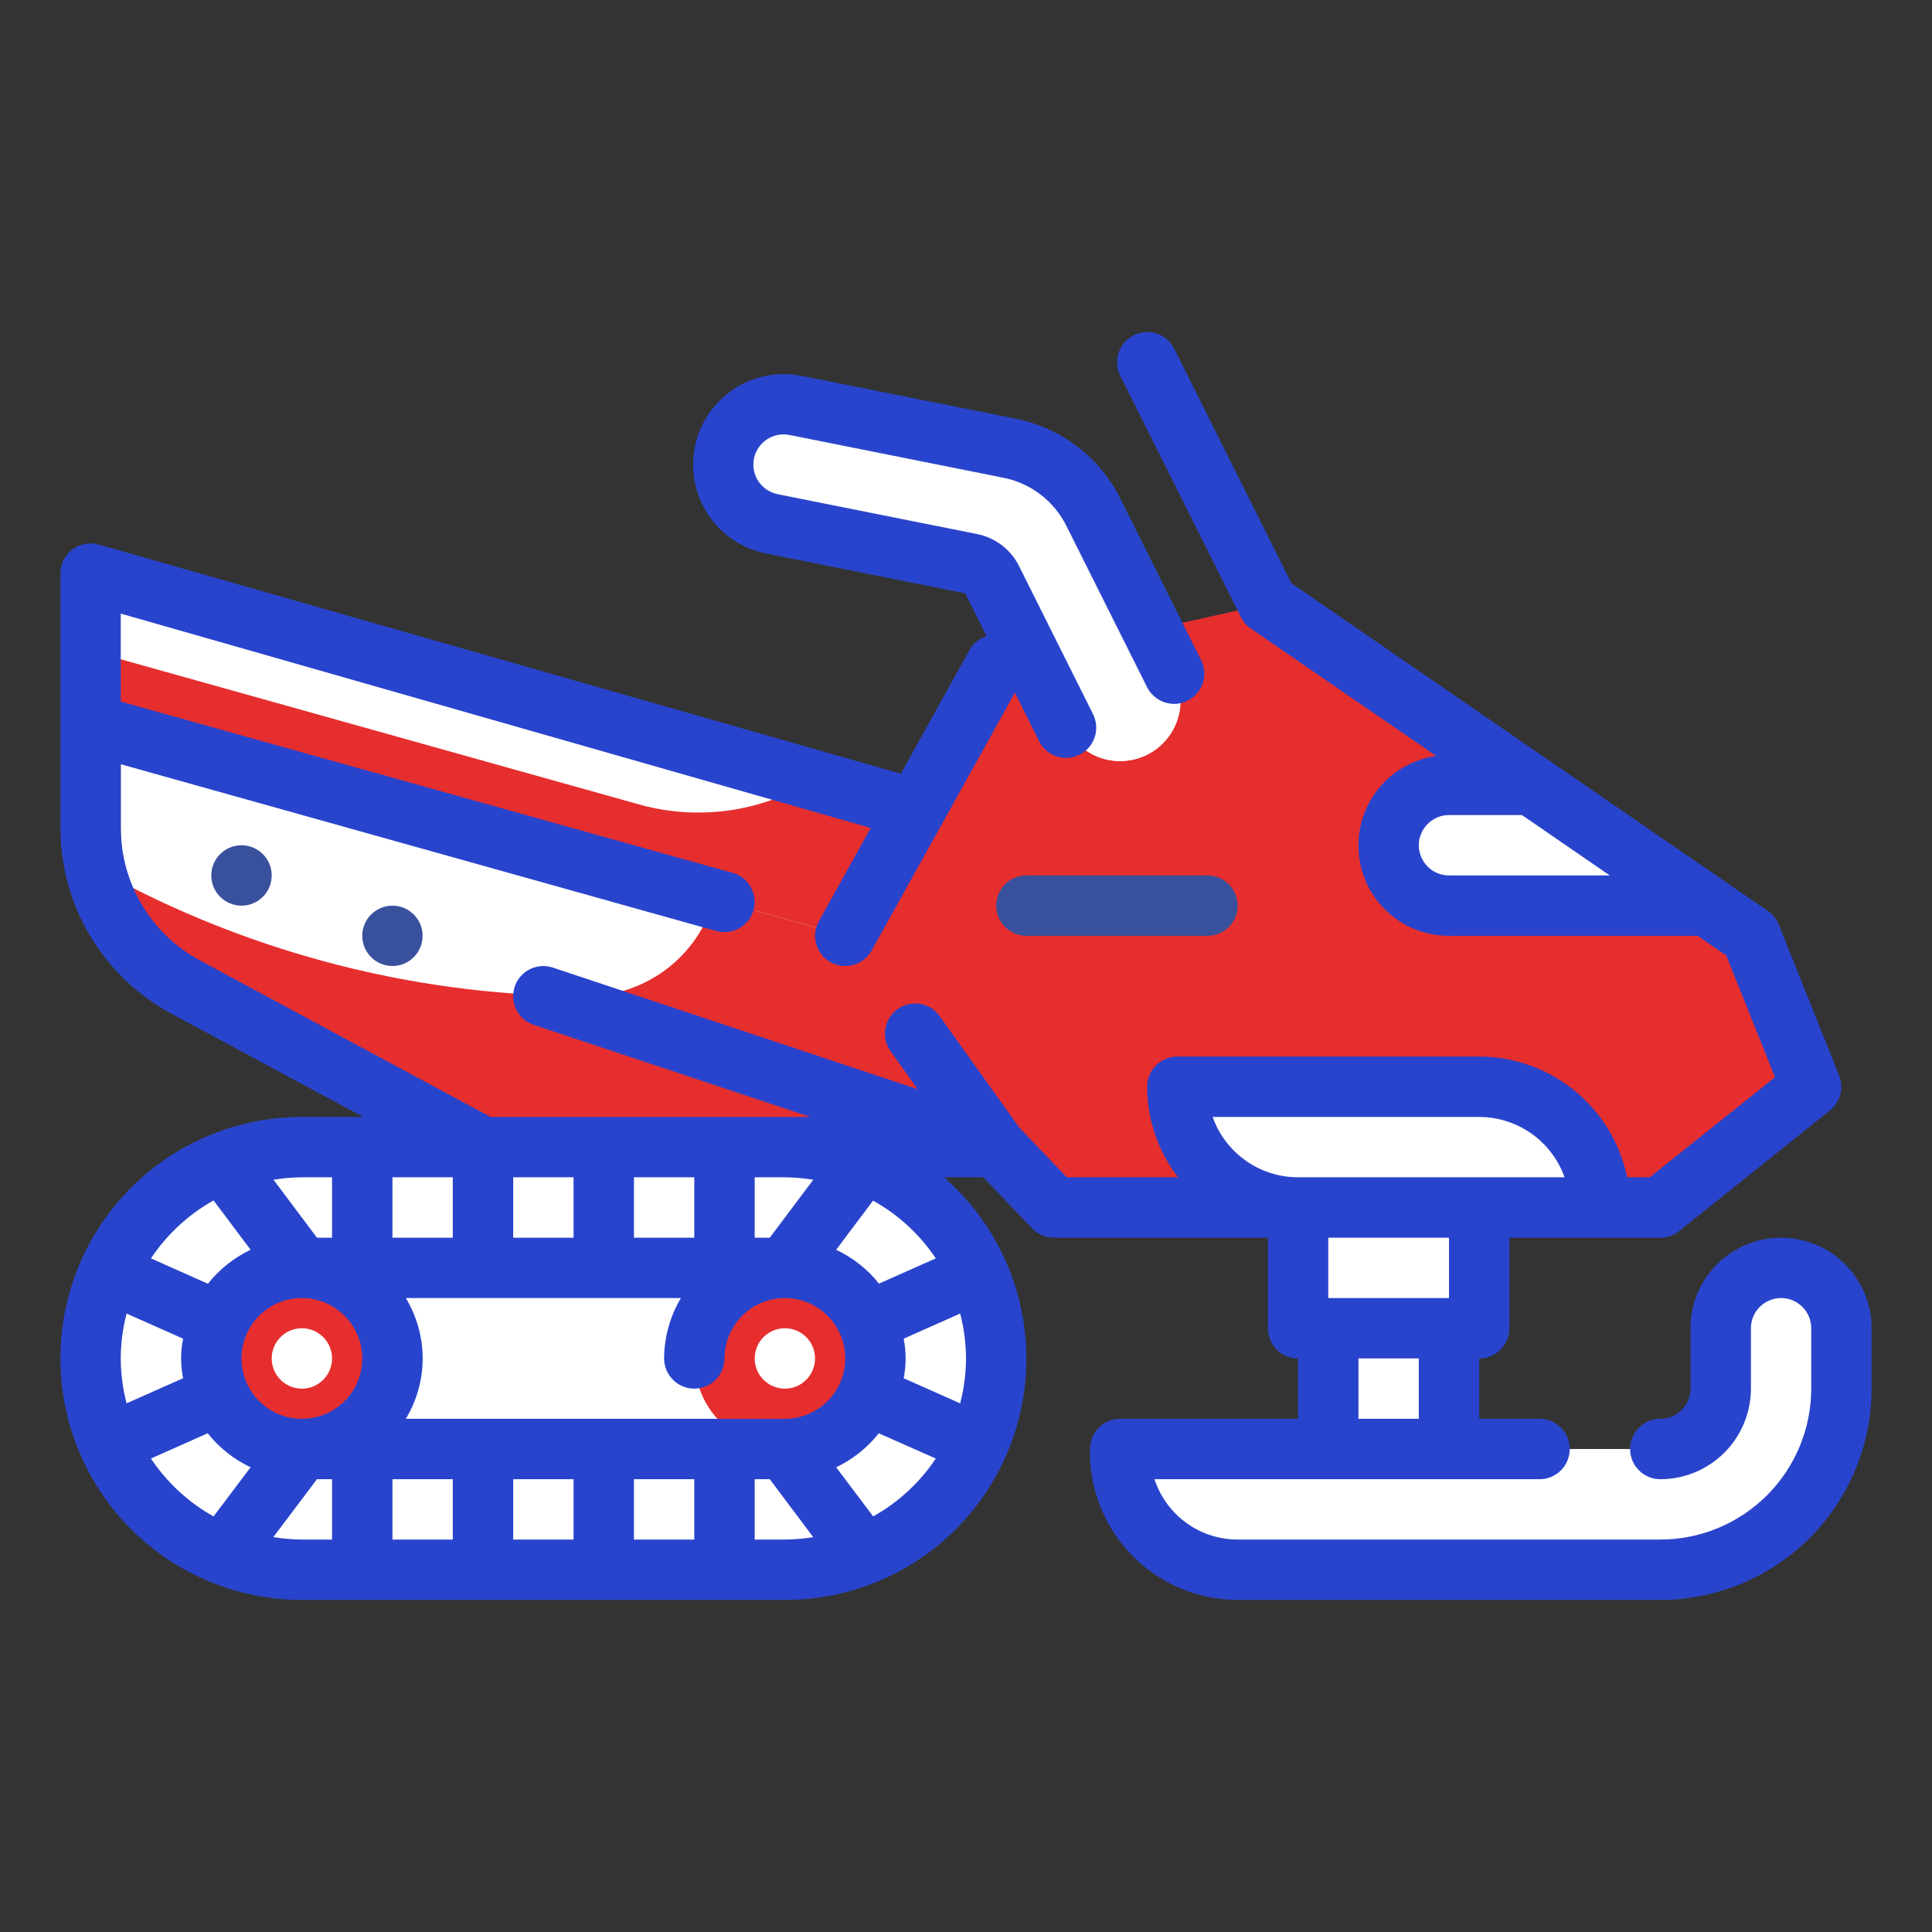 <svg width="30" height="30" viewBox="0 0 30 30" fill="none" xmlns="http://www.w3.org/2000/svg">
<rect x="0" y="0" width="30" height="30" fill="#333333" stroke="none"/>
<path d="M15.938 17.813H7.969L3.354 15.328C2.907 15.088 2.533 14.73 2.273 14.294C2.012 13.858 1.875 13.359 1.875 12.851V11.25L13.594 14.531L15.938 17.813Z" fill="white"/>
<path d="M13.594 14.531L11.121 13.839C11.02 14.302 10.764 14.716 10.396 15.012C10.027 15.309 9.567 15.47 9.094 15.469C6.642 15.467 4.225 14.887 2.039 13.776C2.268 14.44 2.737 14.994 3.354 15.328L7.969 17.813H15.938L13.594 14.531Z" fill="#E62E2E"/>
<path d="M13.125 14.531L1.406 11.25V8.906L14.531 12.656L13.125 14.531Z" fill="white"/>
<path d="M12.63 12.113C12.23 12.358 11.784 12.519 11.32 12.584C10.855 12.649 10.382 12.619 9.93 12.493L1.406 10.106V11.25L13.125 14.531L14.531 12.656L12.63 12.113Z" fill="#E62E2E"/>
<path d="M12.188 17.813H4.688C2.875 17.813 1.406 19.282 1.406 21.094C1.406 22.906 2.875 24.375 4.688 24.375H12.188C14 24.375 15.469 22.906 15.469 21.094C15.469 19.282 14 17.813 12.188 17.813Z" fill="white"/>
<path d="M12.188 19.688H4.688C3.911 19.688 3.281 20.317 3.281 21.094C3.281 21.871 3.911 22.5 4.688 22.5H12.188C12.964 22.5 13.594 21.871 13.594 21.094C13.594 20.317 12.964 19.688 12.188 19.688Z" fill="white"/>
<path d="M4.688 22.5C5.464 22.5 6.094 21.871 6.094 21.094C6.094 20.317 5.464 19.688 4.688 19.688C3.911 19.688 3.281 20.317 3.281 21.094C3.281 21.871 3.911 22.5 4.688 22.5Z" fill="#E62E2E"/>
<path d="M12.188 22.5C12.964 22.5 13.594 21.871 13.594 21.094C13.594 20.317 12.964 19.688 12.188 19.688C11.411 19.688 10.781 20.317 10.781 21.094C10.781 21.871 11.411 22.5 12.188 22.5Z" fill="#E62E2E"/>
<path d="M12.188 21.563C12.446 21.563 12.656 21.353 12.656 21.094C12.656 20.835 12.446 20.625 12.188 20.625C11.929 20.625 11.719 20.835 11.719 21.094C11.719 21.353 11.929 21.563 12.188 21.563Z" fill="white"/>
<path d="M4.688 21.563C4.946 21.563 5.156 21.353 5.156 21.094C5.156 20.835 4.946 20.625 4.688 20.625C4.429 20.625 4.219 20.835 4.219 21.094C4.219 21.353 4.429 21.563 4.688 21.563Z" fill="white"/>
<path d="M5.625 23.438C5.033 23.438 4.452 23.277 3.944 22.974C3.435 22.67 3.019 22.235 2.738 21.713C2.457 21.192 2.322 20.605 2.348 20.013C2.374 19.422 2.559 18.848 2.885 18.354C2.295 18.742 1.847 19.31 1.606 19.973C1.365 20.636 1.344 21.359 1.546 22.035C1.748 22.711 2.163 23.304 2.729 23.725C3.295 24.147 3.982 24.375 4.687 24.375H12.188C13.046 24.376 13.87 24.039 14.482 23.438H5.625Z" fill="white"/>
<path d="M28.125 16.875L25.781 18.75H16.365L15.469 17.813L13.125 14.531L15.469 10.313L19.688 9.375L27.188 14.531L28.125 16.875Z" fill="#E62E2E"/>
<path d="M17.789 15.066C17.239 14.35 16.91 13.489 16.844 12.589C16.777 11.689 16.975 10.789 17.414 10L17.489 9.864L15.469 10.313L13.125 14.531L15.469 17.813L16.365 18.75H25.781L28.125 16.875H21.458C20.749 16.875 20.049 16.712 19.413 16.398C18.776 16.085 18.221 15.629 17.789 15.066V15.066Z" fill="#E62E2E"/>
<path d="M19.219 24.375H25.781C26.527 24.375 27.242 24.079 27.77 23.552C28.297 23.024 28.594 22.309 28.594 21.563V20.625C28.594 20.377 28.495 20.138 28.319 19.962C28.143 19.787 27.905 19.688 27.656 19.688C27.408 19.688 27.169 19.787 26.993 19.962C26.817 20.138 26.719 20.377 26.719 20.625V21.563C26.719 21.811 26.62 22.05 26.444 22.226C26.268 22.401 26.03 22.5 25.781 22.5H17.394C17.388 22.744 17.43 22.986 17.519 23.213C17.608 23.441 17.741 23.647 17.911 23.822C18.081 23.997 18.285 24.136 18.509 24.231C18.734 24.326 18.975 24.375 19.219 24.375V24.375Z" fill="white"/>
<path d="M20.156 23.438C19.866 23.437 19.584 23.347 19.347 23.179C19.111 23.011 18.932 22.774 18.836 22.5H17.394C17.388 22.744 17.43 22.986 17.519 23.213C17.608 23.441 17.741 23.647 17.911 23.822C18.081 23.997 18.285 24.136 18.509 24.231C18.734 24.326 18.975 24.375 19.219 24.375H25.781C26.176 24.375 26.567 24.292 26.928 24.13C27.288 23.969 27.61 23.733 27.873 23.438H20.156Z" fill="white"/>
<path d="M20.156 18.75H22.969V20.625H20.156V18.75Z" fill="white"/>
<path d="M20.625 20.625H22.5V22.5H20.625V20.625Z" fill="white"/>
<path d="M16.555 11.3L15.406 9.003C15.374 8.939 15.328 8.883 15.271 8.84C15.214 8.797 15.148 8.767 15.078 8.753L11.985 8.134C11.741 8.085 11.527 7.941 11.389 7.735C11.252 7.528 11.201 7.275 11.25 7.031C11.299 6.788 11.442 6.573 11.649 6.435C11.856 6.297 12.109 6.247 12.353 6.296L15.672 6.96C15.952 7.016 16.215 7.135 16.442 7.308C16.669 7.481 16.854 7.704 16.981 7.96L18.234 10.461C18.289 10.572 18.322 10.692 18.331 10.815C18.339 10.937 18.323 11.061 18.284 11.178C18.245 11.294 18.183 11.402 18.102 11.495C18.021 11.588 17.923 11.664 17.812 11.719C17.59 11.83 17.333 11.848 17.097 11.77C16.861 11.691 16.666 11.522 16.555 11.3V11.3Z" fill="white"/>
<path d="M18.281 10.781C18.059 10.893 17.802 10.911 17.566 10.832C17.33 10.754 17.135 10.585 17.024 10.362L15.875 8.066C15.843 8.002 15.797 7.946 15.74 7.903C15.683 7.859 15.617 7.83 15.547 7.816L12.453 7.196C12.262 7.158 12.087 7.06 11.954 6.917C11.821 6.774 11.736 6.593 11.712 6.4C11.544 6.492 11.408 6.634 11.324 6.807C11.24 6.979 11.21 7.173 11.24 7.362C11.27 7.552 11.357 7.728 11.491 7.866C11.624 8.004 11.796 8.097 11.985 8.134L15.078 8.753C15.148 8.767 15.214 8.797 15.271 8.84C15.328 8.883 15.374 8.939 15.406 9.003L16.555 11.3C16.666 11.522 16.861 11.691 17.097 11.77C17.333 11.848 17.59 11.83 17.812 11.719C17.987 11.632 18.129 11.492 18.22 11.319C18.311 11.147 18.345 10.951 18.319 10.758C18.306 10.765 18.295 10.774 18.281 10.781V10.781Z" fill="white"/>
<path d="M21.562 13.125C21.562 13.374 21.661 13.612 21.837 13.788C22.013 13.964 22.251 14.063 22.5 14.063H26.451C26.364 13.979 26.27 13.902 26.172 13.833L23.778 12.188H22.5C22.251 12.188 22.013 12.287 21.837 12.462C21.661 12.638 21.562 12.877 21.562 13.125Z" fill="white"/>
<path d="M18.281 16.875H22.969C23.466 16.875 23.943 17.073 24.295 17.424C24.646 17.776 24.844 18.253 24.844 18.75H20.156C19.659 18.75 19.182 18.553 18.83 18.201C18.479 17.849 18.281 17.372 18.281 16.875Z" fill="white"/>
<path d="M22.031 19.219H22.969V20.625H21.094V20.157C21.094 19.908 21.192 19.669 21.368 19.494C21.544 19.318 21.783 19.219 22.031 19.219Z" fill="white"/>
<path d="M27.656 19.219C27.283 19.219 26.926 19.367 26.662 19.631C26.398 19.895 26.25 20.252 26.25 20.625V21.563C26.25 21.687 26.201 21.806 26.113 21.894C26.025 21.982 25.906 22.031 25.781 22.031C25.657 22.031 25.538 22.081 25.45 22.169C25.362 22.257 25.312 22.376 25.312 22.5C25.312 22.625 25.362 22.744 25.45 22.832C25.538 22.92 25.657 22.969 25.781 22.969C26.154 22.969 26.512 22.821 26.776 22.557C27.039 22.293 27.188 21.936 27.188 21.563V20.625C27.188 20.501 27.237 20.382 27.325 20.294C27.413 20.206 27.532 20.156 27.656 20.156C27.781 20.156 27.9 20.206 27.988 20.294C28.076 20.382 28.125 20.501 28.125 20.625V21.563C28.124 22.184 27.877 22.78 27.438 23.219C26.998 23.659 26.403 23.906 25.781 23.906H19.219C18.932 23.906 18.653 23.816 18.421 23.647C18.189 23.479 18.016 23.241 17.927 22.969H23.906C24.031 22.969 24.15 22.92 24.238 22.832C24.326 22.744 24.375 22.625 24.375 22.5C24.375 22.376 24.326 22.257 24.238 22.169C24.15 22.081 24.031 22.031 23.906 22.031H22.969V21.094C23.093 21.094 23.212 21.045 23.3 20.957C23.388 20.869 23.438 20.75 23.438 20.625V19.219H25.781C25.888 19.219 25.991 19.183 26.074 19.116L28.418 17.241C28.496 17.178 28.552 17.092 28.577 16.994C28.603 16.897 28.596 16.794 28.559 16.701L27.621 14.357C27.587 14.271 27.527 14.198 27.451 14.145L20.053 9.057L18.234 5.416C18.179 5.304 18.081 5.22 17.963 5.18C17.845 5.141 17.717 5.15 17.605 5.206C17.494 5.261 17.409 5.359 17.37 5.477C17.331 5.595 17.34 5.723 17.395 5.835L19.27 9.585C19.306 9.656 19.359 9.717 19.424 9.761L22.301 11.739C21.949 11.789 21.629 11.97 21.405 12.246C21.182 12.523 21.071 12.873 21.097 13.228C21.122 13.583 21.281 13.915 21.541 14.156C21.802 14.398 22.145 14.533 22.5 14.531H26.36L26.805 14.837L27.562 16.727L25.617 18.281H25.266C25.157 17.752 24.869 17.277 24.451 16.936C24.032 16.594 23.509 16.407 22.969 16.406H18.281C18.157 16.406 18.038 16.456 17.95 16.544C17.862 16.632 17.812 16.751 17.812 16.875C17.814 17.384 17.983 17.878 18.293 18.281H16.566L15.831 17.513L14.598 15.788C14.563 15.736 14.518 15.692 14.466 15.657C14.413 15.623 14.355 15.6 14.293 15.589C14.231 15.578 14.168 15.579 14.107 15.593C14.046 15.607 13.989 15.632 13.938 15.669C13.887 15.705 13.844 15.751 13.811 15.805C13.778 15.858 13.756 15.917 13.747 15.979C13.737 16.041 13.74 16.104 13.755 16.165C13.771 16.225 13.798 16.282 13.836 16.332L14.25 16.913L8.586 15.025C8.468 14.985 8.339 14.995 8.227 15.05C8.116 15.106 8.031 15.204 7.992 15.322C7.953 15.44 7.962 15.569 8.018 15.68C8.074 15.791 8.171 15.876 8.289 15.915L12.581 17.344H7.618L3.108 14.915C2.735 14.715 2.423 14.417 2.206 14.053C1.989 13.69 1.875 13.275 1.875 12.851V11.867L11.123 14.457C11.183 14.473 11.245 14.478 11.306 14.471C11.367 14.464 11.426 14.444 11.48 14.414C11.534 14.384 11.581 14.343 11.619 14.295C11.657 14.246 11.685 14.191 11.701 14.132C11.735 14.012 11.719 13.884 11.659 13.776C11.598 13.667 11.496 13.588 11.377 13.554L1.875 10.894V9.528L13.52 12.856L12.715 14.305C12.655 14.414 12.64 14.542 12.675 14.661C12.709 14.781 12.789 14.882 12.898 14.942C12.967 14.981 13.046 15.001 13.125 15C13.209 15 13.291 14.978 13.363 14.935C13.435 14.893 13.495 14.832 13.535 14.759L15.759 10.756L16.134 11.509C16.162 11.565 16.2 11.614 16.247 11.654C16.293 11.694 16.347 11.725 16.405 11.745C16.464 11.764 16.526 11.772 16.587 11.767C16.648 11.763 16.708 11.746 16.763 11.719C16.819 11.691 16.868 11.653 16.908 11.607C16.948 11.56 16.979 11.506 16.998 11.448C17.018 11.389 17.026 11.328 17.021 11.266C17.017 11.205 17 11.145 16.973 11.09L15.825 8.793C15.762 8.665 15.67 8.553 15.556 8.466C15.442 8.379 15.31 8.32 15.169 8.292L12.075 7.674C11.954 7.649 11.846 7.577 11.777 7.474C11.708 7.371 11.683 7.244 11.707 7.122C11.732 7 11.804 6.893 11.907 6.824C12.011 6.755 12.137 6.73 12.259 6.754L15.578 7.418C15.788 7.459 15.986 7.548 16.156 7.678C16.327 7.808 16.465 7.976 16.56 8.168L17.812 10.671C17.868 10.782 17.966 10.867 18.084 10.906C18.142 10.925 18.204 10.933 18.265 10.929C18.327 10.924 18.387 10.908 18.442 10.88C18.497 10.853 18.546 10.815 18.586 10.768C18.626 10.722 18.657 10.668 18.677 10.609C18.696 10.551 18.704 10.489 18.7 10.428C18.695 10.366 18.679 10.306 18.651 10.251L17.401 7.75C17.242 7.43 17.012 7.151 16.728 6.934C16.444 6.717 16.114 6.569 15.764 6.5L12.445 5.836C12.079 5.763 11.699 5.838 11.389 6.045C11.079 6.252 10.863 6.574 10.79 6.939C10.717 7.305 10.792 7.685 10.999 7.995C11.206 8.306 11.527 8.521 11.893 8.594L14.987 9.213L15.319 9.877C15.209 9.912 15.117 9.986 15.059 10.085L13.988 12.014L1.535 8.456C1.465 8.436 1.392 8.432 1.32 8.446C1.249 8.459 1.182 8.489 1.124 8.532C1.066 8.576 1.019 8.632 0.987 8.697C0.954 8.762 0.937 8.834 0.938 8.906V12.851C0.937 13.444 1.097 14.026 1.401 14.535C1.705 15.043 2.141 15.46 2.663 15.741L5.64 17.344H4.688C3.693 17.344 2.739 17.739 2.036 18.442C1.333 19.146 0.938 20.099 0.938 21.094C0.938 22.088 1.333 23.042 2.036 23.746C2.739 24.449 3.693 24.844 4.688 24.844H12.188C12.95 24.845 13.694 24.613 14.322 24.18C14.949 23.747 15.429 23.133 15.697 22.419C15.966 21.706 16.011 20.927 15.825 20.188C15.64 19.449 15.233 18.784 14.66 18.281H15.269L16.027 19.074C16.071 19.12 16.123 19.156 16.182 19.181C16.24 19.206 16.303 19.219 16.366 19.219H19.688V20.625C19.688 20.75 19.737 20.869 19.825 20.957C19.913 21.045 20.032 21.094 20.156 21.094V22.031H17.394C17.272 22.031 17.154 22.079 17.067 22.164C16.979 22.25 16.928 22.366 16.925 22.488C16.917 22.794 16.971 23.099 17.082 23.384C17.194 23.67 17.362 23.93 17.576 24.149C17.789 24.369 18.045 24.543 18.327 24.663C18.609 24.782 18.912 24.844 19.219 24.844H25.781C26.651 24.843 27.485 24.497 28.1 23.882C28.715 23.267 29.061 22.433 29.062 21.563V20.625C29.062 20.252 28.914 19.895 28.651 19.631C28.387 19.367 28.029 19.219 27.656 19.219V19.219ZM22.5 13.594C22.376 13.594 22.256 13.545 22.169 13.457C22.081 13.369 22.031 13.249 22.031 13.125C22.031 13.001 22.081 12.882 22.169 12.794C22.256 12.706 22.376 12.656 22.5 12.656H23.633L24.997 13.594H22.5ZM12.628 18.319L11.953 19.219H11.719V18.281H12.188C12.335 18.283 12.482 18.295 12.628 18.319V18.319ZM14.531 19.54L13.649 19.932C13.471 19.708 13.243 19.529 12.984 19.406L13.557 18.643C13.948 18.861 14.282 19.168 14.531 19.54V19.54ZM15 21.094C14.999 21.329 14.969 21.563 14.909 21.791L14.032 21.401C14.073 21.198 14.073 20.99 14.032 20.787L14.909 20.397C14.969 20.625 14.999 20.859 15 21.094V21.094ZM12.188 22.031H6.302C6.472 21.748 6.563 21.424 6.563 21.094C6.563 20.764 6.472 20.439 6.302 20.156H10.573C10.404 20.44 10.314 20.764 10.312 21.094C10.312 21.218 10.362 21.337 10.45 21.425C10.538 21.513 10.657 21.563 10.781 21.563C10.906 21.563 11.025 21.513 11.113 21.425C11.201 21.337 11.25 21.218 11.25 21.094C11.25 20.909 11.305 20.727 11.408 20.573C11.511 20.419 11.657 20.299 11.829 20.228C12 20.157 12.188 20.138 12.37 20.174C12.552 20.211 12.719 20.3 12.85 20.431C12.982 20.562 13.071 20.729 13.107 20.911C13.143 21.093 13.125 21.281 13.054 21.453C12.983 21.624 12.863 21.77 12.708 21.873C12.554 21.977 12.373 22.031 12.188 22.031ZM7.031 18.281V19.219H6.094V18.281H7.031ZM9.844 19.219V18.281H10.781V19.219H9.844ZM8.906 19.219H7.969V18.281H8.906V19.219ZM4.688 20.156C4.873 20.156 5.054 20.211 5.208 20.314C5.363 20.418 5.483 20.564 5.554 20.735C5.625 20.907 5.643 21.095 5.607 21.277C5.571 21.459 5.482 21.626 5.35 21.757C5.219 21.888 5.052 21.977 4.87 22.013C4.689 22.05 4.5 22.031 4.329 21.96C4.157 21.889 4.011 21.769 3.908 21.615C3.805 21.461 3.75 21.279 3.75 21.094C3.75 20.845 3.849 20.607 4.025 20.431C4.2 20.255 4.439 20.156 4.688 20.156ZM7.031 22.969V23.906H6.094V22.969H7.031ZM7.969 22.969H8.906V23.906H7.969V22.969ZM9.844 22.969H10.781V23.906H9.844V22.969ZM5.156 18.281V19.219H4.922L4.247 18.319C4.393 18.295 4.54 18.283 4.688 18.281H5.156ZM3.316 18.64L3.891 19.406C3.633 19.53 3.406 19.71 3.229 19.934L2.344 19.54C2.592 19.168 2.926 18.859 3.316 18.64V18.64ZM1.875 21.094C1.876 20.859 1.906 20.625 1.966 20.397L2.843 20.787C2.802 20.99 2.802 21.198 2.843 21.401L1.966 21.791C1.906 21.563 1.876 21.329 1.875 21.094V21.094ZM2.344 22.648L3.225 22.256C3.404 22.48 3.631 22.661 3.891 22.784L3.316 23.547C2.926 23.329 2.592 23.02 2.344 22.648ZM4.245 23.867L4.922 22.969H5.156V23.906H4.688C4.54 23.905 4.393 23.892 4.247 23.869L4.245 23.867ZM11.719 23.906V22.969H11.953L12.628 23.869C12.482 23.892 12.335 23.905 12.188 23.906H11.719ZM13.559 23.547L12.984 22.784C13.242 22.661 13.469 22.48 13.646 22.256L14.531 22.648C14.283 23.02 13.949 23.329 13.559 23.547V23.547ZM22.5 20.156H20.625V19.219H22.5V20.156ZM18.83 17.344H22.969C23.259 17.344 23.543 17.435 23.78 17.602C24.018 17.77 24.198 18.008 24.295 18.281H20.156C19.866 18.281 19.582 18.191 19.345 18.023C19.107 17.855 18.927 17.618 18.83 17.344V17.344ZM21.094 21.094H22.031V22.031H21.094V21.094Z" fill="#2944CC"/>
<path d="M15.469 14.063C15.469 14.187 15.518 14.306 15.606 14.394C15.694 14.482 15.813 14.531 15.938 14.531H18.75C18.874 14.531 18.994 14.482 19.081 14.394C19.169 14.306 19.219 14.187 19.219 14.063C19.219 13.938 19.169 13.819 19.081 13.731C18.994 13.643 18.874 13.594 18.75 13.594H15.938C15.813 13.594 15.694 13.643 15.606 13.731C15.518 13.819 15.469 13.938 15.469 14.063Z" fill="#39519D"/>
<path d="M6.094 15C6.353 15 6.562 14.79 6.562 14.531C6.562 14.273 6.353 14.063 6.094 14.063C5.835 14.063 5.625 14.273 5.625 14.531C5.625 14.79 5.835 15 6.094 15Z" fill="#39519D"/>
<path d="M3.75 14.063C4.009 14.063 4.219 13.853 4.219 13.594C4.219 13.335 4.009 13.125 3.75 13.125C3.491 13.125 3.281 13.335 3.281 13.594C3.281 13.853 3.491 14.063 3.75 14.063Z" fill="#39519D"/>
</svg>
